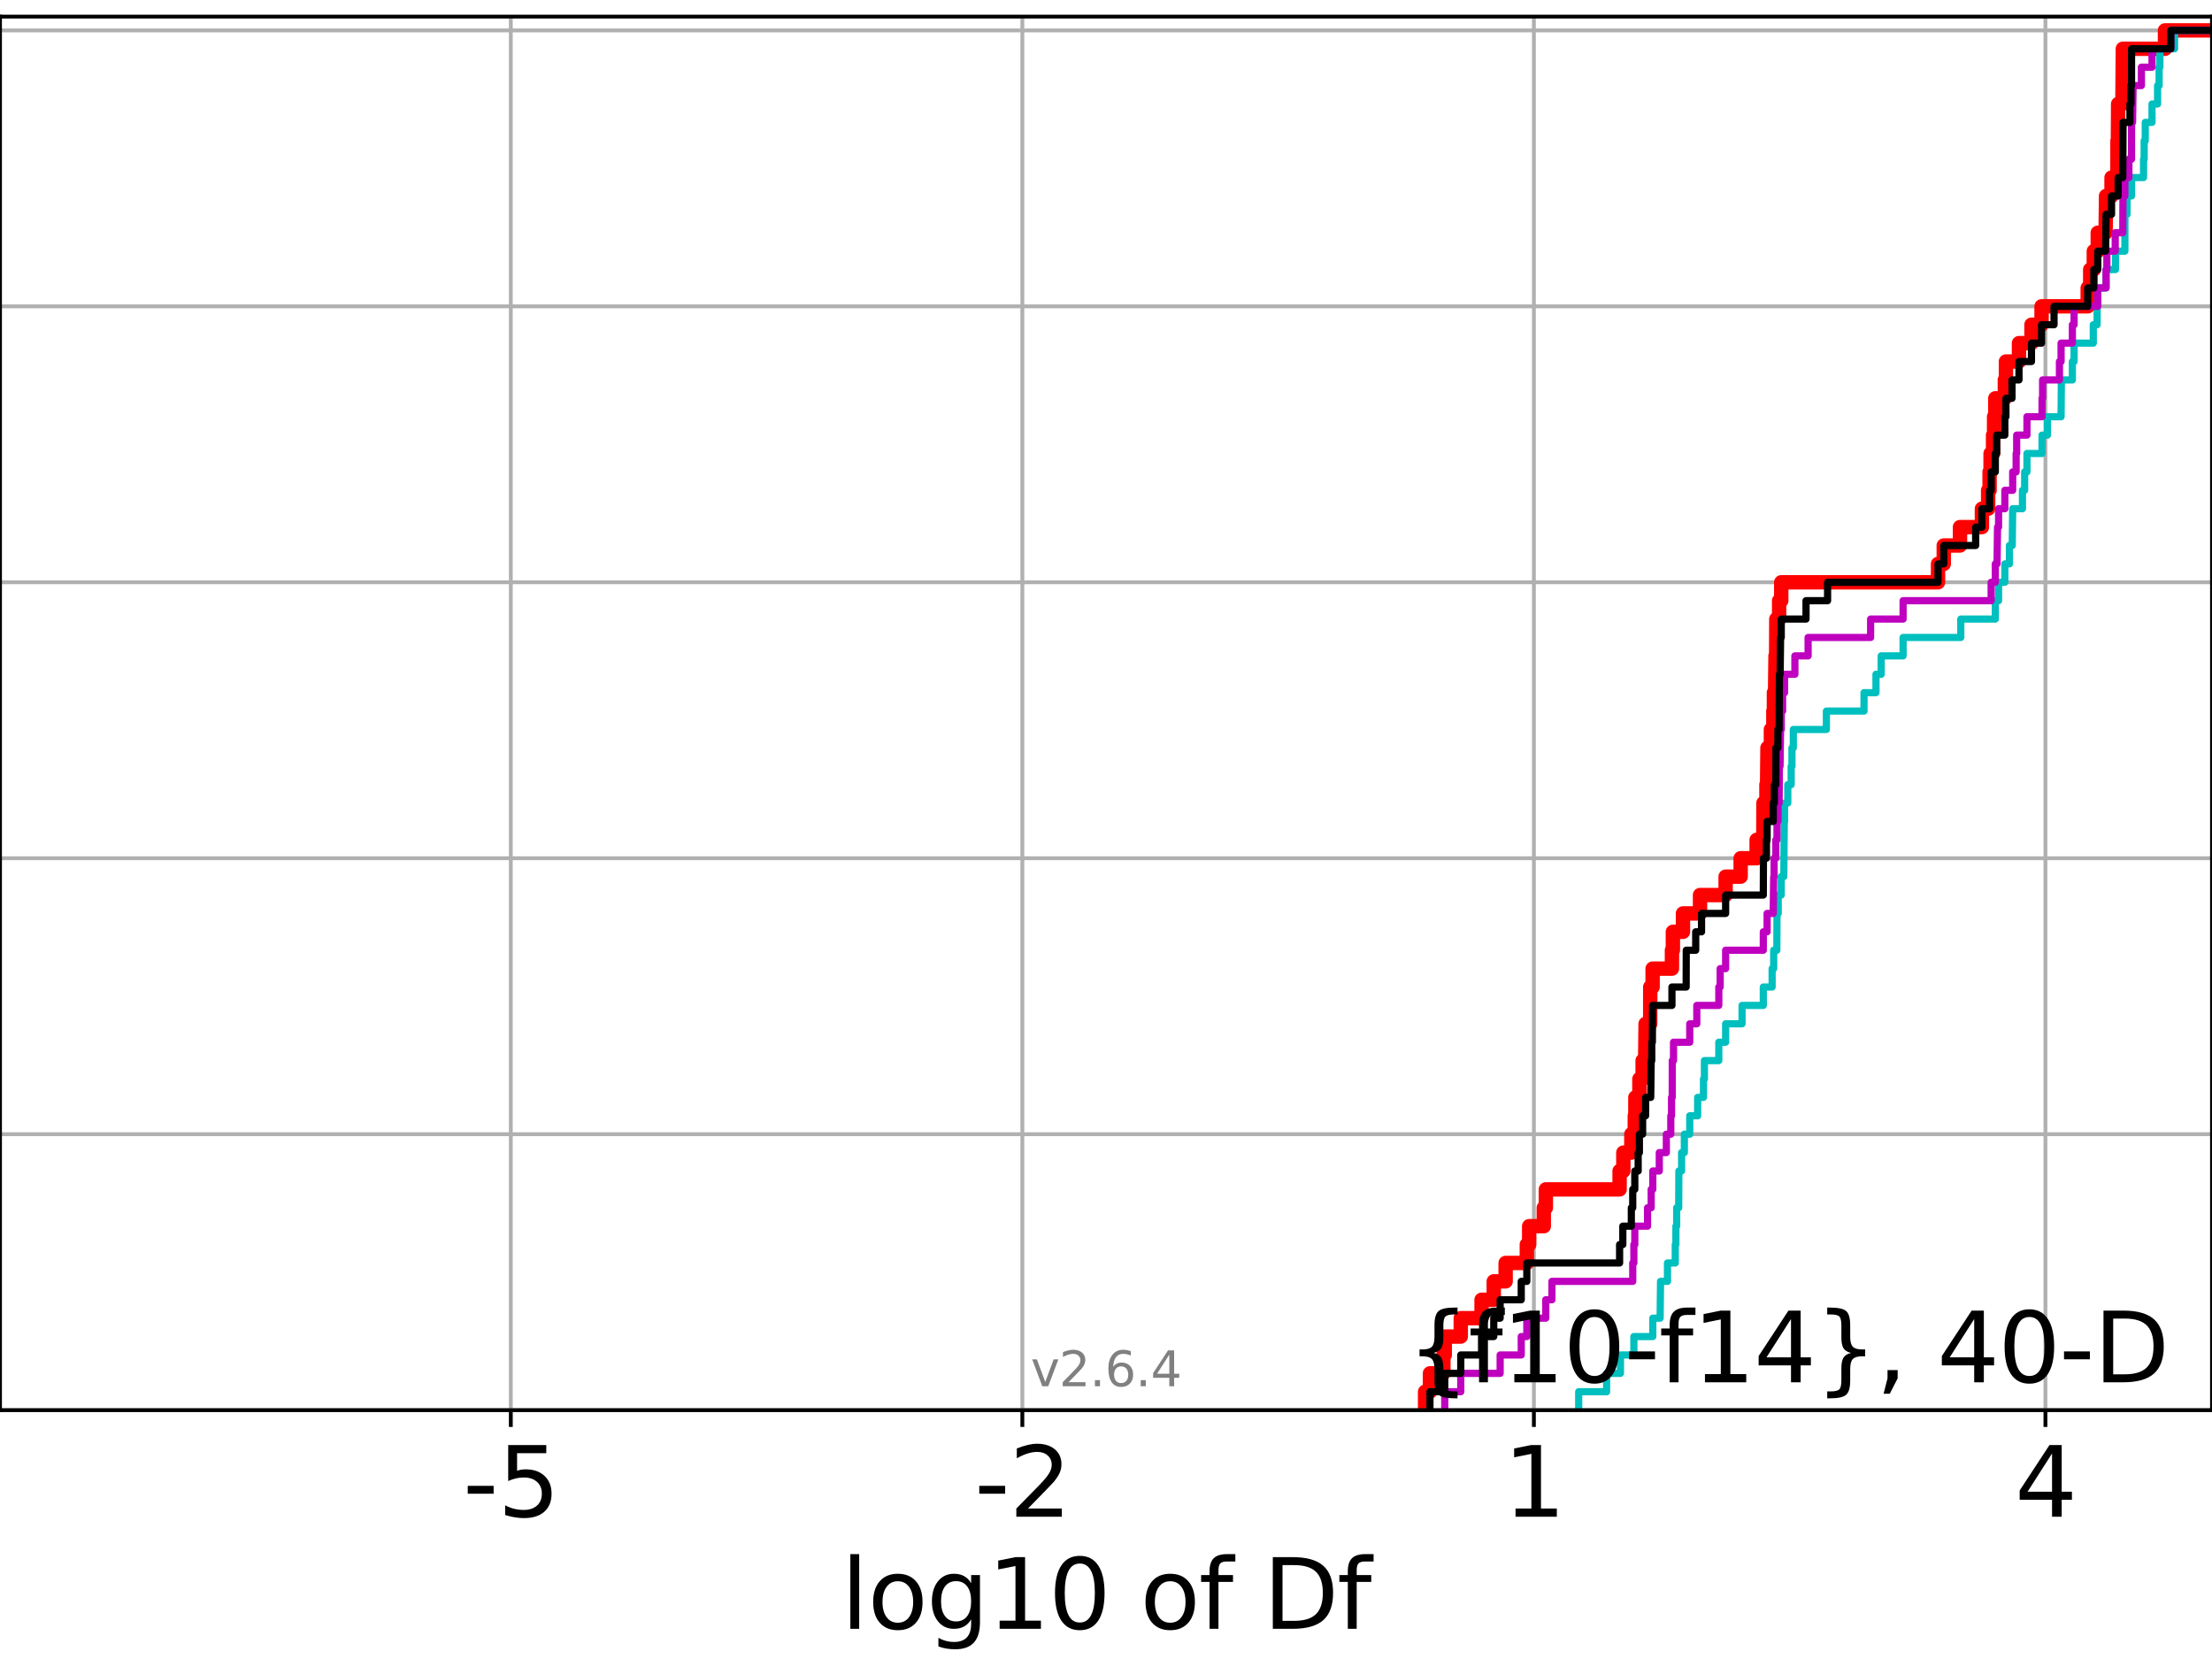 <?xml version="1.0" encoding="utf-8" standalone="no"?>
<!DOCTYPE svg PUBLIC "-//W3C//DTD SVG 1.1//EN"
  "http://www.w3.org/Graphics/SVG/1.1/DTD/svg11.dtd">
<svg xmlns:xlink="http://www.w3.org/1999/xlink" width="460.8pt" height="345.6pt" viewBox="0 0 460.8 345.6" xmlns="http://www.w3.org/2000/svg" version="1.1">
 <defs>
  <style type="text/css">*{stroke-linejoin: round; stroke-linecap: butt}</style>
 </defs>
 <g id="figure_1">
  <g id="patch_1">
   <path d="M 0 345.6 
L 460.8 345.6 
L 460.8 0 
L 0 0 
z
" style="fill: #ffffff"/>
  </g>
  <g id="axes_1">
   <g id="patch_2">
    <path d="M 0 293.76 
L 460.8 293.76 
L 460.8 3.456 
L 0 3.456 
z
" style="fill: #ffffff"/>
   </g>
   <g id="matplotlib.axis_1">
    <g id="xtick_1">
     <g id="line2d_1">
      <path d="M 106.41 293.76 
L 106.41 3.456 
" clip-path="url(#p4671785e06)" style="fill: none; stroke: #b0b0b0; stroke-width: 0.8; stroke-linecap: square"/>
     </g>
     <g id="line2d_2">
      <defs>
       <path id="mfecd73adb6" d="M 0 0 
L 0 3.5 
" style="stroke: #000000; stroke-width: 0.8"/>
      </defs>
      <g>
       <use xlink:href="#mfecd73adb6" x="106.41" y="293.76" style="stroke: #000000; stroke-width: 0.8"/>
      </g>
     </g>
     <g id="text_1">
      <!-- -5 -->
      <g transform="translate(96.44 315.957) scale(0.2 -0.2)">
       <defs>
        <path id="DejaVuSans-2d" d="M 313 2009 
L 1997 2009 
L 1997 1497 
L 313 1497 
L 313 2009 
z
" transform="scale(0.016)"/>
        <path id="DejaVuSans-35" d="M 691 4666 
L 3169 4666 
L 3169 4134 
L 1269 4134 
L 1269 2991 
Q 1406 3038 1543 3061 
Q 1681 3084 1819 3084 
Q 2600 3084 3056 2656 
Q 3513 2228 3513 1497 
Q 3513 744 3044 326 
Q 2575 -91 1722 -91 
Q 1428 -91 1123 -41 
Q 819 9 494 109 
L 494 744 
Q 775 591 1075 516 
Q 1375 441 1709 441 
Q 2250 441 2565 725 
Q 2881 1009 2881 1497 
Q 2881 1984 2565 2268 
Q 2250 2553 1709 2553 
Q 1456 2553 1204 2497 
Q 953 2441 691 2322 
L 691 4666 
z
" transform="scale(0.016)"/>
       </defs>
       <use xlink:href="#DejaVuSans-2d"/>
       <use xlink:href="#DejaVuSans-35" x="36.084"/>
      </g>
     </g>
    </g>
    <g id="xtick_2">
     <g id="line2d_3">
      <path d="M 212.974 293.76 
L 212.974 3.456 
" clip-path="url(#p4671785e06)" style="fill: none; stroke: #b0b0b0; stroke-width: 0.8; stroke-linecap: square"/>
     </g>
     <g id="line2d_4">
      <g>
       <use xlink:href="#mfecd73adb6" x="212.974" y="293.76" style="stroke: #000000; stroke-width: 0.8"/>
      </g>
     </g>
     <g id="text_2">
      <!-- -2 -->
      <g transform="translate(203.003 315.957) scale(0.2 -0.2)">
       <defs>
        <path id="DejaVuSans-32" d="M 1228 531 
L 3431 531 
L 3431 0 
L 469 0 
L 469 531 
Q 828 903 1448 1529 
Q 2069 2156 2228 2338 
Q 2531 2678 2651 2914 
Q 2772 3150 2772 3378 
Q 2772 3750 2511 3984 
Q 2250 4219 1831 4219 
Q 1534 4219 1204 4116 
Q 875 4013 500 3803 
L 500 4441 
Q 881 4594 1212 4672 
Q 1544 4750 1819 4750 
Q 2544 4750 2975 4387 
Q 3406 4025 3406 3419 
Q 3406 3131 3298 2873 
Q 3191 2616 2906 2266 
Q 2828 2175 2409 1742 
Q 1991 1309 1228 531 
z
" transform="scale(0.016)"/>
       </defs>
       <use xlink:href="#DejaVuSans-2d"/>
       <use xlink:href="#DejaVuSans-32" x="36.084"/>
      </g>
     </g>
    </g>
    <g id="xtick_3">
     <g id="line2d_5">
      <path d="M 319.537 293.76 
L 319.537 3.456 
" clip-path="url(#p4671785e06)" style="fill: none; stroke: #b0b0b0; stroke-width: 0.8; stroke-linecap: square"/>
     </g>
     <g id="line2d_6">
      <g>
       <use xlink:href="#mfecd73adb6" x="319.537" y="293.76" style="stroke: #000000; stroke-width: 0.8"/>
      </g>
     </g>
     <g id="text_3">
      <!-- 1 -->
      <g transform="translate(313.175 315.957) scale(0.2 -0.2)">
       <defs>
        <path id="DejaVuSans-31" d="M 794 531 
L 1825 531 
L 1825 4091 
L 703 3866 
L 703 4441 
L 1819 4666 
L 2450 4666 
L 2450 531 
L 3481 531 
L 3481 0 
L 794 0 
L 794 531 
z
" transform="scale(0.016)"/>
       </defs>
       <use xlink:href="#DejaVuSans-31"/>
      </g>
     </g>
    </g>
    <g id="xtick_4">
     <g id="line2d_7">
      <path d="M 426.101 293.76 
L 426.101 3.456 
" clip-path="url(#p4671785e06)" style="fill: none; stroke: #b0b0b0; stroke-width: 0.8; stroke-linecap: square"/>
     </g>
     <g id="line2d_8">
      <g>
       <use xlink:href="#mfecd73adb6" x="426.101" y="293.76" style="stroke: #000000; stroke-width: 0.8"/>
      </g>
     </g>
     <g id="text_4">
      <!-- 4 -->
      <g transform="translate(419.738 315.957) scale(0.2 -0.2)">
       <defs>
        <path id="DejaVuSans-34" d="M 2419 4116 
L 825 1625 
L 2419 1625 
L 2419 4116 
z
M 2253 4666 
L 3047 4666 
L 3047 1625 
L 3713 1625 
L 3713 1100 
L 3047 1100 
L 3047 0 
L 2419 0 
L 2419 1100 
L 313 1100 
L 313 1709 
L 2253 4666 
z
" transform="scale(0.016)"/>
       </defs>
       <use xlink:href="#DejaVuSans-34"/>
      </g>
     </g>
    </g>
    <g id="text_5">
     <!-- log10 of Df -->
     <g transform="translate(175.214 339.313) scale(0.2 -0.2)">
      <defs>
       <path id="DejaVuSans-6c" d="M 603 4863 
L 1178 4863 
L 1178 0 
L 603 0 
L 603 4863 
z
" transform="scale(0.016)"/>
       <path id="DejaVuSans-6f" d="M 1959 3097 
Q 1497 3097 1228 2736 
Q 959 2375 959 1747 
Q 959 1119 1226 758 
Q 1494 397 1959 397 
Q 2419 397 2687 759 
Q 2956 1122 2956 1747 
Q 2956 2369 2687 2733 
Q 2419 3097 1959 3097 
z
M 1959 3584 
Q 2709 3584 3137 3096 
Q 3566 2609 3566 1747 
Q 3566 888 3137 398 
Q 2709 -91 1959 -91 
Q 1206 -91 779 398 
Q 353 888 353 1747 
Q 353 2609 779 3096 
Q 1206 3584 1959 3584 
z
" transform="scale(0.016)"/>
       <path id="DejaVuSans-67" d="M 2906 1791 
Q 2906 2416 2648 2759 
Q 2391 3103 1925 3103 
Q 1463 3103 1205 2759 
Q 947 2416 947 1791 
Q 947 1169 1205 825 
Q 1463 481 1925 481 
Q 2391 481 2648 825 
Q 2906 1169 2906 1791 
z
M 3481 434 
Q 3481 -459 3084 -895 
Q 2688 -1331 1869 -1331 
Q 1566 -1331 1297 -1286 
Q 1028 -1241 775 -1147 
L 775 -588 
Q 1028 -725 1275 -790 
Q 1522 -856 1778 -856 
Q 2344 -856 2625 -561 
Q 2906 -266 2906 331 
L 2906 616 
Q 2728 306 2450 153 
Q 2172 0 1784 0 
Q 1141 0 747 490 
Q 353 981 353 1791 
Q 353 2603 747 3093 
Q 1141 3584 1784 3584 
Q 2172 3584 2450 3431 
Q 2728 3278 2906 2969 
L 2906 3500 
L 3481 3500 
L 3481 434 
z
" transform="scale(0.016)"/>
       <path id="DejaVuSans-30" d="M 2034 4250 
Q 1547 4250 1301 3770 
Q 1056 3291 1056 2328 
Q 1056 1369 1301 889 
Q 1547 409 2034 409 
Q 2525 409 2770 889 
Q 3016 1369 3016 2328 
Q 3016 3291 2770 3770 
Q 2525 4250 2034 4250 
z
M 2034 4750 
Q 2819 4750 3233 4129 
Q 3647 3509 3647 2328 
Q 3647 1150 3233 529 
Q 2819 -91 2034 -91 
Q 1250 -91 836 529 
Q 422 1150 422 2328 
Q 422 3509 836 4129 
Q 1250 4750 2034 4750 
z
" transform="scale(0.016)"/>
       <path id="DejaVuSans-20" transform="scale(0.016)"/>
       <path id="DejaVuSans-66" d="M 2375 4863 
L 2375 4384 
L 1825 4384 
Q 1516 4384 1395 4259 
Q 1275 4134 1275 3809 
L 1275 3500 
L 2222 3500 
L 2222 3053 
L 1275 3053 
L 1275 0 
L 697 0 
L 697 3053 
L 147 3053 
L 147 3500 
L 697 3500 
L 697 3744 
Q 697 4328 969 4595 
Q 1241 4863 1831 4863 
L 2375 4863 
z
" transform="scale(0.016)"/>
       <path id="DejaVuSans-44" d="M 1259 4147 
L 1259 519 
L 2022 519 
Q 2988 519 3436 956 
Q 3884 1394 3884 2338 
Q 3884 3275 3436 3711 
Q 2988 4147 2022 4147 
L 1259 4147 
z
M 628 4666 
L 1925 4666 
Q 3281 4666 3915 4102 
Q 4550 3538 4550 2338 
Q 4550 1131 3912 565 
Q 3275 0 1925 0 
L 628 0 
L 628 4666 
z
" transform="scale(0.016)"/>
      </defs>
      <use xlink:href="#DejaVuSans-6c"/>
      <use xlink:href="#DejaVuSans-6f" x="27.783"/>
      <use xlink:href="#DejaVuSans-67" x="88.965"/>
      <use xlink:href="#DejaVuSans-31" x="152.441"/>
      <use xlink:href="#DejaVuSans-30" x="216.064"/>
      <use xlink:href="#DejaVuSans-20" x="279.688"/>
      <use xlink:href="#DejaVuSans-6f" x="311.475"/>
      <use xlink:href="#DejaVuSans-66" x="372.656"/>
      <use xlink:href="#DejaVuSans-20" x="407.861"/>
      <use xlink:href="#DejaVuSans-44" x="439.648"/>
      <use xlink:href="#DejaVuSans-66" x="516.65"/>
     </g>
    </g>
   </g>
   <g id="matplotlib.axis_2">
    <g id="ytick_1">
     <g id="line2d_9">
      <path d="M 0 293.76 
L 460.8 293.76 
" clip-path="url(#p4671785e06)" style="fill: none; stroke: #b0b0b0; stroke-width: 0.8; stroke-linecap: square"/>
     </g>
     <g id="line2d_10">
      <defs>
       <path id="m4a256dba66" d="M 0 0 
L -3.5 0 
" style="stroke: #000000; stroke-width: 0.8"/>
      </defs>
      <g>
       <use xlink:href="#m4a256dba66" x="0" y="293.76" style="stroke: #000000; stroke-width: 0.8"/>
      </g>
     </g>
    </g>
    <g id="ytick_2">
     <g id="line2d_11">
      <path d="M 0 236.274 
L 460.8 236.274 
" clip-path="url(#p4671785e06)" style="fill: none; stroke: #b0b0b0; stroke-width: 0.8; stroke-linecap: square"/>
     </g>
     <g id="line2d_12">
      <g>
       <use xlink:href="#m4a256dba66" x="0" y="236.274" style="stroke: #000000; stroke-width: 0.8"/>
      </g>
     </g>
    </g>
    <g id="ytick_3">
     <g id="line2d_13">
      <path d="M 0 178.788 
L 460.8 178.788 
" clip-path="url(#p4671785e06)" style="fill: none; stroke: #b0b0b0; stroke-width: 0.8; stroke-linecap: square"/>
     </g>
     <g id="line2d_14">
      <g>
       <use xlink:href="#m4a256dba66" x="0" y="178.788" style="stroke: #000000; stroke-width: 0.8"/>
      </g>
     </g>
    </g>
    <g id="ytick_4">
     <g id="line2d_15">
      <path d="M 0 121.302 
L 460.8 121.302 
" clip-path="url(#p4671785e06)" style="fill: none; stroke: #b0b0b0; stroke-width: 0.8; stroke-linecap: square"/>
     </g>
     <g id="line2d_16">
      <g>
       <use xlink:href="#m4a256dba66" x="0" y="121.302" style="stroke: #000000; stroke-width: 0.8"/>
      </g>
     </g>
    </g>
    <g id="ytick_5">
     <g id="line2d_17">
      <path d="M 0 63.816 
L 460.8 63.816 
" clip-path="url(#p4671785e06)" style="fill: none; stroke: #b0b0b0; stroke-width: 0.8; stroke-linecap: square"/>
     </g>
     <g id="line2d_18">
      <g>
       <use xlink:href="#m4a256dba66" x="0" y="63.816" style="stroke: #000000; stroke-width: 0.8"/>
      </g>
     </g>
    </g>
    <g id="ytick_6">
     <g id="line2d_19">
      <path d="M 0 6.33 
L 460.8 6.33 
" clip-path="url(#p4671785e06)" style="fill: none; stroke: #b0b0b0; stroke-width: 0.8; stroke-linecap: square"/>
     </g>
     <g id="line2d_20">
      <g>
       <use xlink:href="#m4a256dba66" x="0" y="6.33" style="stroke: #000000; stroke-width: 0.8"/>
      </g>
     </g>
    </g>
   </g>
   <g id="line2d_21">
    <path d="M 296.874 293.76 
L 296.874 289.928 
L 297.884 289.928 
L 297.884 286.095 
L 300.682 286.095 
L 300.682 282.263 
L 300.969 282.263 
L 300.969 278.43 
L 304.305 278.43 
L 304.305 274.598 
L 308.639 274.598 
L 308.639 270.766 
L 311.178 270.766 
L 311.178 266.933 
L 313.652 266.933 
L 313.652 263.101 
L 318.066 263.101 
L 318.066 259.268 
L 318.558 259.268 
L 318.558 255.436 
L 321.599 255.436 
L 321.599 251.604 
L 322.029 251.604 
L 322.029 247.771 
L 337.393 247.771 
L 337.393 243.939 
L 338.173 243.939 
L 338.173 240.106 
L 339.838 240.106 
L 339.838 236.274 
L 340.558 236.274 
L 340.558 232.442 
L 340.679 232.442 
L 340.679 228.609 
L 341.517 228.609 
L 341.517 224.777 
L 342.19 224.777 
L 342.19 220.944 
L 342.719 220.944 
L 342.807 213.28 
L 343.766 213.28 
L 343.776 205.615 
L 344.27 205.615 
L 344.27 201.782 
L 348.297 201.782 
L 348.297 197.95 
L 348.493 197.95 
L 348.493 194.118 
L 350.594 194.118 
L 350.594 190.285 
L 354.147 190.285 
L 354.147 186.453 
L 359.48 186.453 
L 359.48 182.621 
L 362.613 182.621 
L 362.613 178.788 
L 365.943 178.788 
L 365.943 174.956 
L 367.329 174.956 
L 367.359 167.291 
L 367.981 167.291 
L 367.981 163.459 
L 368.119 163.459 
L 368.195 155.794 
L 368.912 155.794 
L 368.912 151.961 
L 369.421 151.961 
L 369.421 148.129 
L 369.539 148.129 
L 369.539 144.297 
L 369.782 144.297 
L 369.869 136.632 
L 369.998 136.632 
L 370.038 128.967 
L 370.624 128.967 
L 370.624 125.135 
L 371.068 125.135 
L 371.068 121.302 
L 403.728 121.302 
L 403.728 117.47 
L 404.92 117.47 
L 404.92 113.637 
L 408.302 113.637 
L 408.302 109.805 
L 412.869 109.805 
L 412.869 105.973 
L 414.164 105.973 
L 414.164 102.14 
L 414.468 102.14 
L 414.468 98.308 
L 414.675 98.308 
L 414.675 94.475 
L 415.193 94.475 
L 415.193 90.643 
L 415.408 90.643 
L 415.408 86.811 
L 415.662 86.811 
L 415.662 82.978 
L 417.645 82.978 
L 417.645 79.146 
L 417.871 79.146 
L 417.871 75.313 
L 420.592 75.313 
L 420.592 71.481 
L 423.192 71.481 
L 423.192 67.649 
L 425.295 67.649 
L 425.295 63.816 
L 434.905 63.816 
L 434.905 59.984 
L 435.429 59.984 
L 435.429 56.151 
L 436.181 56.151 
L 436.181 52.319 
L 436.999 52.319 
L 436.999 48.487 
L 438.633 48.487 
L 438.731 40.822 
L 439.872 40.822 
L 439.872 36.989 
L 441.09 36.989 
L 441.114 29.325 
L 441.202 29.325 
L 441.247 21.66 
L 442.133 21.66 
L 442.227 10.163 
L 451.007 10.163 
L 451.007 6.33 
L 451.007 6.33 
L 460.8 6.33 
L 460.8 6.33 
" clip-path="url(#p4671785e06)" style="fill: none; stroke: #ff0000; stroke-width: 3; stroke-linecap: square"/>
   </g>
   <g id="line2d_22">
    <path d="M 328.869 293.76 
L 328.869 289.928 
L 334.684 289.928 
L 334.684 286.095 
L 337.568 286.095 
L 337.568 282.263 
L 340.365 282.263 
L 340.365 278.43 
L 344.308 278.43 
L 344.308 274.598 
L 345.833 274.598 
L 345.922 266.933 
L 347.366 266.933 
L 347.366 263.101 
L 348.986 263.101 
L 348.986 259.268 
L 349.119 259.268 
L 349.119 255.436 
L 349.283 255.436 
L 349.283 251.604 
L 349.701 251.604 
L 349.739 243.939 
L 350.309 243.939 
L 350.309 240.106 
L 350.882 240.106 
L 350.882 236.274 
L 352.004 236.274 
L 352.004 232.442 
L 353.652 232.442 
L 353.652 228.609 
L 354.866 228.609 
L 354.866 224.777 
L 355.063 224.777 
L 355.063 220.944 
L 358.059 220.944 
L 358.059 217.112 
L 359.48 217.112 
L 359.48 213.28 
L 362.901 213.28 
L 362.901 209.447 
L 367.329 209.447 
L 367.329 205.615 
L 369.165 205.615 
L 369.165 201.782 
L 369.491 201.782 
L 369.491 197.95 
L 370.152 197.95 
L 370.181 190.285 
L 370.433 190.285 
L 370.433 186.453 
L 371.06 186.453 
L 371.06 182.621 
L 371.599 182.621 
L 371.695 171.123 
L 371.763 171.123 
L 371.763 167.291 
L 372.429 167.291 
L 372.429 163.459 
L 373.135 163.459 
L 373.135 159.626 
L 373.298 159.626 
L 373.298 155.794 
L 373.583 155.794 
L 373.583 151.961 
L 380.469 151.961 
L 380.469 148.129 
L 388.31 148.129 
L 388.31 144.297 
L 390.801 144.297 
L 390.801 140.464 
L 391.887 140.464 
L 391.887 136.632 
L 396.449 136.632 
L 396.449 132.799 
L 408.468 132.799 
L 408.468 128.967 
L 415.662 128.967 
L 415.662 125.135 
L 416.341 125.135 
L 416.341 121.302 
L 417.645 121.302 
L 417.645 117.47 
L 418.602 117.47 
L 418.602 113.637 
L 419.188 113.637 
L 419.279 105.973 
L 421.317 105.973 
L 421.317 102.14 
L 421.771 102.14 
L 421.771 98.308 
L 422.252 98.308 
L 422.252 94.475 
L 425.393 94.475 
L 425.393 90.643 
L 426.522 90.643 
L 426.522 86.811 
L 429.361 86.811 
L 429.419 79.146 
L 431.714 79.146 
L 431.714 75.313 
L 432.07 75.313 
L 432.07 71.481 
L 436.071 71.481 
L 436.071 67.649 
L 436.868 67.649 
L 436.868 63.816 
L 436.999 63.816 
L 436.999 59.984 
L 438.731 59.984 
L 438.731 56.151 
L 440.694 56.151 
L 440.694 52.319 
L 442.65 52.319 
L 442.662 44.654 
L 443.104 44.654 
L 443.104 40.822 
L 444.039 40.822 
L 444.039 36.989 
L 446.54 36.989 
L 446.54 33.157 
L 446.666 33.157 
L 446.666 29.325 
L 446.897 29.325 
L 446.897 25.492 
L 448.305 25.492 
L 448.305 21.66 
L 449.464 21.66 
L 449.464 17.827 
L 449.785 17.827 
L 449.785 13.995 
L 449.946 13.995 
L 449.946 10.163 
L 452.994 10.163 
L 452.994 6.33 
L 452.994 6.33 
L 460.8 6.33 
L 460.8 6.33 
" clip-path="url(#p4671785e06)" style="fill: none; stroke: #00bfbf; stroke-width: 1.5; stroke-linecap: square"/>
   </g>
   <g id="line2d_23">
    <path d="M 300.969 293.76 
L 300.969 289.928 
L 304.305 289.928 
L 304.305 286.095 
L 312.509 286.095 
L 312.509 282.263 
L 316.902 282.263 
L 316.902 278.43 
L 318.066 278.43 
L 318.066 274.598 
L 322.01 274.598 
L 322.01 270.766 
L 323.296 270.766 
L 323.296 266.933 
L 340.13 266.933 
L 340.13 263.101 
L 340.365 263.101 
L 340.365 259.268 
L 340.558 259.268 
L 340.558 255.436 
L 343.214 255.436 
L 343.214 251.604 
L 343.972 251.604 
L 343.972 247.771 
L 344.308 247.771 
L 344.308 243.939 
L 345.66 243.939 
L 345.66 240.106 
L 347.131 240.106 
L 347.131 236.274 
L 348.057 236.274 
L 348.057 232.442 
L 348.211 232.442 
L 348.211 228.609 
L 348.359 228.609 
L 348.365 220.944 
L 348.625 220.944 
L 348.625 217.112 
L 352.004 217.112 
L 352.004 213.28 
L 353.474 213.28 
L 353.474 209.447 
L 358.059 209.447 
L 358.059 205.615 
L 358.342 205.615 
L 358.342 201.782 
L 359.48 201.782 
L 359.48 197.95 
L 367.329 197.95 
L 367.329 194.118 
L 368.119 194.118 
L 368.119 190.285 
L 369.392 190.285 
L 369.491 182.621 
L 369.577 182.621 
L 369.577 178.788 
L 369.941 178.788 
L 369.941 174.956 
L 370.181 174.956 
L 370.181 171.123 
L 370.388 171.123 
L 370.388 167.291 
L 370.624 167.291 
L 370.673 159.626 
L 370.819 159.626 
L 370.919 151.961 
L 371.068 151.961 
L 371.068 148.129 
L 371.354 148.129 
L 371.354 144.297 
L 371.763 144.297 
L 371.763 140.464 
L 373.91 140.464 
L 373.91 136.632 
L 376.662 136.632 
L 376.662 132.799 
L 389.681 132.799 
L 389.681 128.967 
L 396.449 128.967 
L 396.449 125.135 
L 414.793 125.135 
L 414.793 121.302 
L 415.662 121.302 
L 415.662 117.47 
L 416.019 117.47 
L 416.122 109.805 
L 416.341 109.805 
L 416.341 105.973 
L 417.645 105.973 
L 417.645 102.14 
L 419.279 102.14 
L 419.279 98.308 
L 419.997 98.308 
L 419.997 94.475 
L 420.11 94.475 
L 420.11 90.643 
L 422.252 90.643 
L 422.252 86.811 
L 425.393 86.811 
L 425.393 82.978 
L 425.51 82.978 
L 425.51 79.146 
L 429.019 79.146 
L 429.019 75.313 
L 429.361 75.313 
L 429.361 71.481 
L 431.714 71.481 
L 431.714 67.649 
L 432.07 67.649 
L 432.07 63.816 
L 436.999 63.816 
L 436.999 59.984 
L 438.731 59.984 
L 438.731 56.151 
L 438.9 56.151 
L 438.9 52.319 
L 440.641 52.319 
L 440.641 48.487 
L 442.21 48.487 
L 442.254 40.822 
L 442.65 40.822 
L 442.65 36.989 
L 443.489 36.989 
L 443.489 33.157 
L 444.039 33.157 
L 444.041 25.492 
L 444.254 25.492 
L 444.363 17.827 
L 446.094 17.827 
L 446.094 13.995 
L 448.305 13.995 
L 448.305 10.163 
L 452.216 10.163 
L 452.216 6.33 
L 452.216 6.33 
L 460.8 6.33 
L 460.8 6.33 
" clip-path="url(#p4671785e06)" style="fill: none; stroke: #bf00bf; stroke-width: 1.5; stroke-linecap: square"/>
   </g>
   <g id="line2d_24">
    <path d="M 297.884 293.76 
L 297.884 289.928 
L 300.969 289.928 
L 300.969 286.095 
L 304.305 286.095 
L 304.305 282.263 
L 308.639 282.263 
L 308.639 278.43 
L 311.178 278.43 
L 311.178 274.598 
L 312.509 274.598 
L 312.509 270.766 
L 316.902 270.766 
L 316.902 266.933 
L 318.066 266.933 
L 318.066 263.101 
L 337.393 263.101 
L 337.393 259.268 
L 338.063 259.268 
L 338.063 255.436 
L 339.838 255.436 
L 339.838 251.604 
L 340.13 251.604 
L 340.13 247.771 
L 340.558 247.771 
L 340.558 243.939 
L 341.259 243.939 
L 341.259 240.106 
L 341.517 240.106 
L 341.517 236.274 
L 342.19 236.274 
L 342.19 232.442 
L 342.807 232.442 
L 342.807 228.609 
L 343.874 228.609 
L 343.972 220.944 
L 344.091 220.944 
L 344.091 217.112 
L 344.216 217.112 
L 344.27 209.447 
L 348.297 209.447 
L 348.297 205.615 
L 351.258 205.615 
L 351.277 197.95 
L 353.247 197.95 
L 353.247 194.118 
L 354.462 194.118 
L 354.462 190.285 
L 359.48 190.285 
L 359.48 186.453 
L 367.329 186.453 
L 367.359 178.788 
L 367.981 178.788 
L 367.981 174.956 
L 368.119 174.956 
L 368.119 171.123 
L 369.392 171.123 
L 369.392 167.291 
L 369.626 167.291 
L 369.626 163.459 
L 369.941 163.459 
L 369.964 155.794 
L 370.366 155.794 
L 370.366 151.961 
L 370.624 151.961 
L 370.686 140.464 
L 370.838 140.464 
L 370.926 132.799 
L 371.068 132.799 
L 371.068 128.967 
L 376.226 128.967 
L 376.226 125.135 
L 380.718 125.135 
L 380.718 121.302 
L 403.728 121.302 
L 403.728 117.47 
L 404.92 117.47 
L 404.92 113.637 
L 411.566 113.637 
L 411.566 109.805 
L 412.869 109.805 
L 412.869 105.973 
L 414.468 105.973 
L 414.468 102.14 
L 414.793 102.14 
L 414.793 98.308 
L 415.662 98.308 
L 415.662 94.475 
L 415.949 94.475 
L 415.949 90.643 
L 417.645 90.643 
L 417.645 86.811 
L 417.871 86.811 
L 417.871 82.978 
L 419.135 82.978 
L 419.135 79.146 
L 420.592 79.146 
L 420.592 75.313 
L 423.192 75.313 
L 423.192 71.481 
L 425.295 71.481 
L 425.295 67.649 
L 427.893 67.649 
L 427.893 63.816 
L 434.905 63.816 
L 434.905 59.984 
L 436.181 59.984 
L 436.181 56.151 
L 436.999 56.151 
L 436.999 52.319 
L 438.633 52.319 
L 438.731 44.654 
L 439.872 44.654 
L 439.872 40.822 
L 441.247 40.822 
L 441.247 36.989 
L 442.214 36.989 
L 442.272 25.492 
L 443.707 25.492 
L 443.707 21.66 
L 443.915 21.66 
L 443.915 17.827 
L 444.039 17.827 
L 444.041 10.163 
L 452.216 10.163 
L 452.216 6.33 
L 452.216 6.33 
L 460.8 6.33 
L 460.8 6.33 
" clip-path="url(#p4671785e06)" style="fill: none; stroke: #000000; stroke-width: 1.5; stroke-linecap: square"/>
   </g>
   <g id="patch_3">
    <path d="M 0 293.76 
L 0 3.456 
" style="fill: none; stroke: #000000; stroke-width: 0.8; stroke-linejoin: miter; stroke-linecap: square"/>
   </g>
   <g id="patch_4">
    <path d="M 460.8 293.76 
L 460.8 3.456 
" style="fill: none; stroke: #000000; stroke-width: 0.8; stroke-linejoin: miter; stroke-linecap: square"/>
   </g>
   <g id="patch_5">
    <path d="M 0 293.76 
L 460.8 293.76 
" style="fill: none; stroke: #000000; stroke-width: 0.8; stroke-linejoin: miter; stroke-linecap: square"/>
   </g>
   <g id="patch_6">
    <path d="M 0 3.456 
L 460.8 3.456 
" style="fill: none; stroke: #000000; stroke-width: 0.8; stroke-linejoin: miter; stroke-linecap: square"/>
   </g>
   <g id="text_6">
    <!-- {f10-f14}, 40-D -->
    <g transform="translate(293.159 287.954) scale(0.2 -0.2)">
     <defs>
      <path id="DejaVuSans-7b" d="M 3272 -594 
L 3272 -1044 
L 3078 -1044 
Q 2300 -1044 2036 -812 
Q 1772 -581 1772 109 
L 1772 856 
Q 1772 1328 1603 1509 
Q 1434 1691 991 1691 
L 800 1691 
L 800 2138 
L 991 2138 
Q 1438 2138 1605 2317 
Q 1772 2497 1772 2963 
L 1772 3713 
Q 1772 4403 2036 4633 
Q 2300 4863 3078 4863 
L 3272 4863 
L 3272 4416 
L 3059 4416 
Q 2619 4416 2484 4278 
Q 2350 4141 2350 3700 
L 2350 2925 
Q 2350 2434 2208 2212 
Q 2066 1991 1722 1913 
Q 2069 1828 2209 1606 
Q 2350 1384 2350 897 
L 2350 122 
Q 2350 -319 2484 -456 
Q 2619 -594 3059 -594 
L 3272 -594 
z
" transform="scale(0.016)"/>
      <path id="DejaVuSans-7d" d="M 800 -594 
L 1019 -594 
Q 1456 -594 1589 -459 
Q 1722 -325 1722 122 
L 1722 897 
Q 1722 1384 1862 1606 
Q 2003 1828 2350 1913 
Q 2003 1991 1862 2212 
Q 1722 2434 1722 2925 
L 1722 3700 
Q 1722 4144 1589 4280 
Q 1456 4416 1019 4416 
L 800 4416 
L 800 4863 
L 997 4863 
Q 1775 4863 2036 4633 
Q 2297 4403 2297 3713 
L 2297 2963 
Q 2297 2497 2465 2317 
Q 2634 2138 3078 2138 
L 3272 2138 
L 3272 1691 
L 3078 1691 
Q 2634 1691 2465 1509 
Q 2297 1328 2297 856 
L 2297 109 
Q 2297 -581 2036 -812 
Q 1775 -1044 997 -1044 
L 800 -1044 
L 800 -594 
z
" transform="scale(0.016)"/>
      <path id="DejaVuSans-2c" d="M 750 794 
L 1409 794 
L 1409 256 
L 897 -744 
L 494 -744 
L 750 256 
L 750 794 
z
" transform="scale(0.016)"/>
     </defs>
     <use xlink:href="#DejaVuSans-7b"/>
     <use xlink:href="#DejaVuSans-66" x="63.623"/>
     <use xlink:href="#DejaVuSans-31" x="98.828"/>
     <use xlink:href="#DejaVuSans-30" x="162.451"/>
     <use xlink:href="#DejaVuSans-2d" x="226.074"/>
     <use xlink:href="#DejaVuSans-66" x="262.158"/>
     <use xlink:href="#DejaVuSans-31" x="297.363"/>
     <use xlink:href="#DejaVuSans-34" x="360.986"/>
     <use xlink:href="#DejaVuSans-7d" x="424.609"/>
     <use xlink:href="#DejaVuSans-2c" x="488.232"/>
     <use xlink:href="#DejaVuSans-20" x="520.02"/>
     <use xlink:href="#DejaVuSans-34" x="551.807"/>
     <use xlink:href="#DejaVuSans-30" x="615.43"/>
     <use xlink:href="#DejaVuSans-2d" x="679.053"/>
     <use xlink:href="#DejaVuSans-44" x="715.137"/>
    </g>
   </g>
   <g id="text_7">
    <!-- v2.6.4 -->
    <g style="fill: #808080" transform="translate(214.719 288.777) scale(0.1 -0.1)">
     <defs>
      <path id="DejaVuSans-76" d="M 191 3500 
L 800 3500 
L 1894 563 
L 2988 3500 
L 3597 3500 
L 2284 0 
L 1503 0 
L 191 3500 
z
" transform="scale(0.016)"/>
      <path id="DejaVuSans-2e" d="M 684 794 
L 1344 794 
L 1344 0 
L 684 0 
L 684 794 
z
" transform="scale(0.016)"/>
      <path id="DejaVuSans-36" d="M 2113 2584 
Q 1688 2584 1439 2293 
Q 1191 2003 1191 1497 
Q 1191 994 1439 701 
Q 1688 409 2113 409 
Q 2538 409 2786 701 
Q 3034 994 3034 1497 
Q 3034 2003 2786 2293 
Q 2538 2584 2113 2584 
z
M 3366 4563 
L 3366 3988 
Q 3128 4100 2886 4159 
Q 2644 4219 2406 4219 
Q 1781 4219 1451 3797 
Q 1122 3375 1075 2522 
Q 1259 2794 1537 2939 
Q 1816 3084 2150 3084 
Q 2853 3084 3261 2657 
Q 3669 2231 3669 1497 
Q 3669 778 3244 343 
Q 2819 -91 2113 -91 
Q 1303 -91 875 529 
Q 447 1150 447 2328 
Q 447 3434 972 4092 
Q 1497 4750 2381 4750 
Q 2619 4750 2861 4703 
Q 3103 4656 3366 4563 
z
" transform="scale(0.016)"/>
     </defs>
     <use xlink:href="#DejaVuSans-76"/>
     <use xlink:href="#DejaVuSans-32" x="59.18"/>
     <use xlink:href="#DejaVuSans-2e" x="122.803"/>
     <use xlink:href="#DejaVuSans-36" x="154.59"/>
     <use xlink:href="#DejaVuSans-2e" x="218.213"/>
     <use xlink:href="#DejaVuSans-34" x="250"/>
    </g>
   </g>
  </g>
 </g>
 <defs>
  <clipPath id="p4671785e06">
   <rect x="0" y="3.456" width="460.8" height="290.304"/>
  </clipPath>
 </defs>
</svg>

